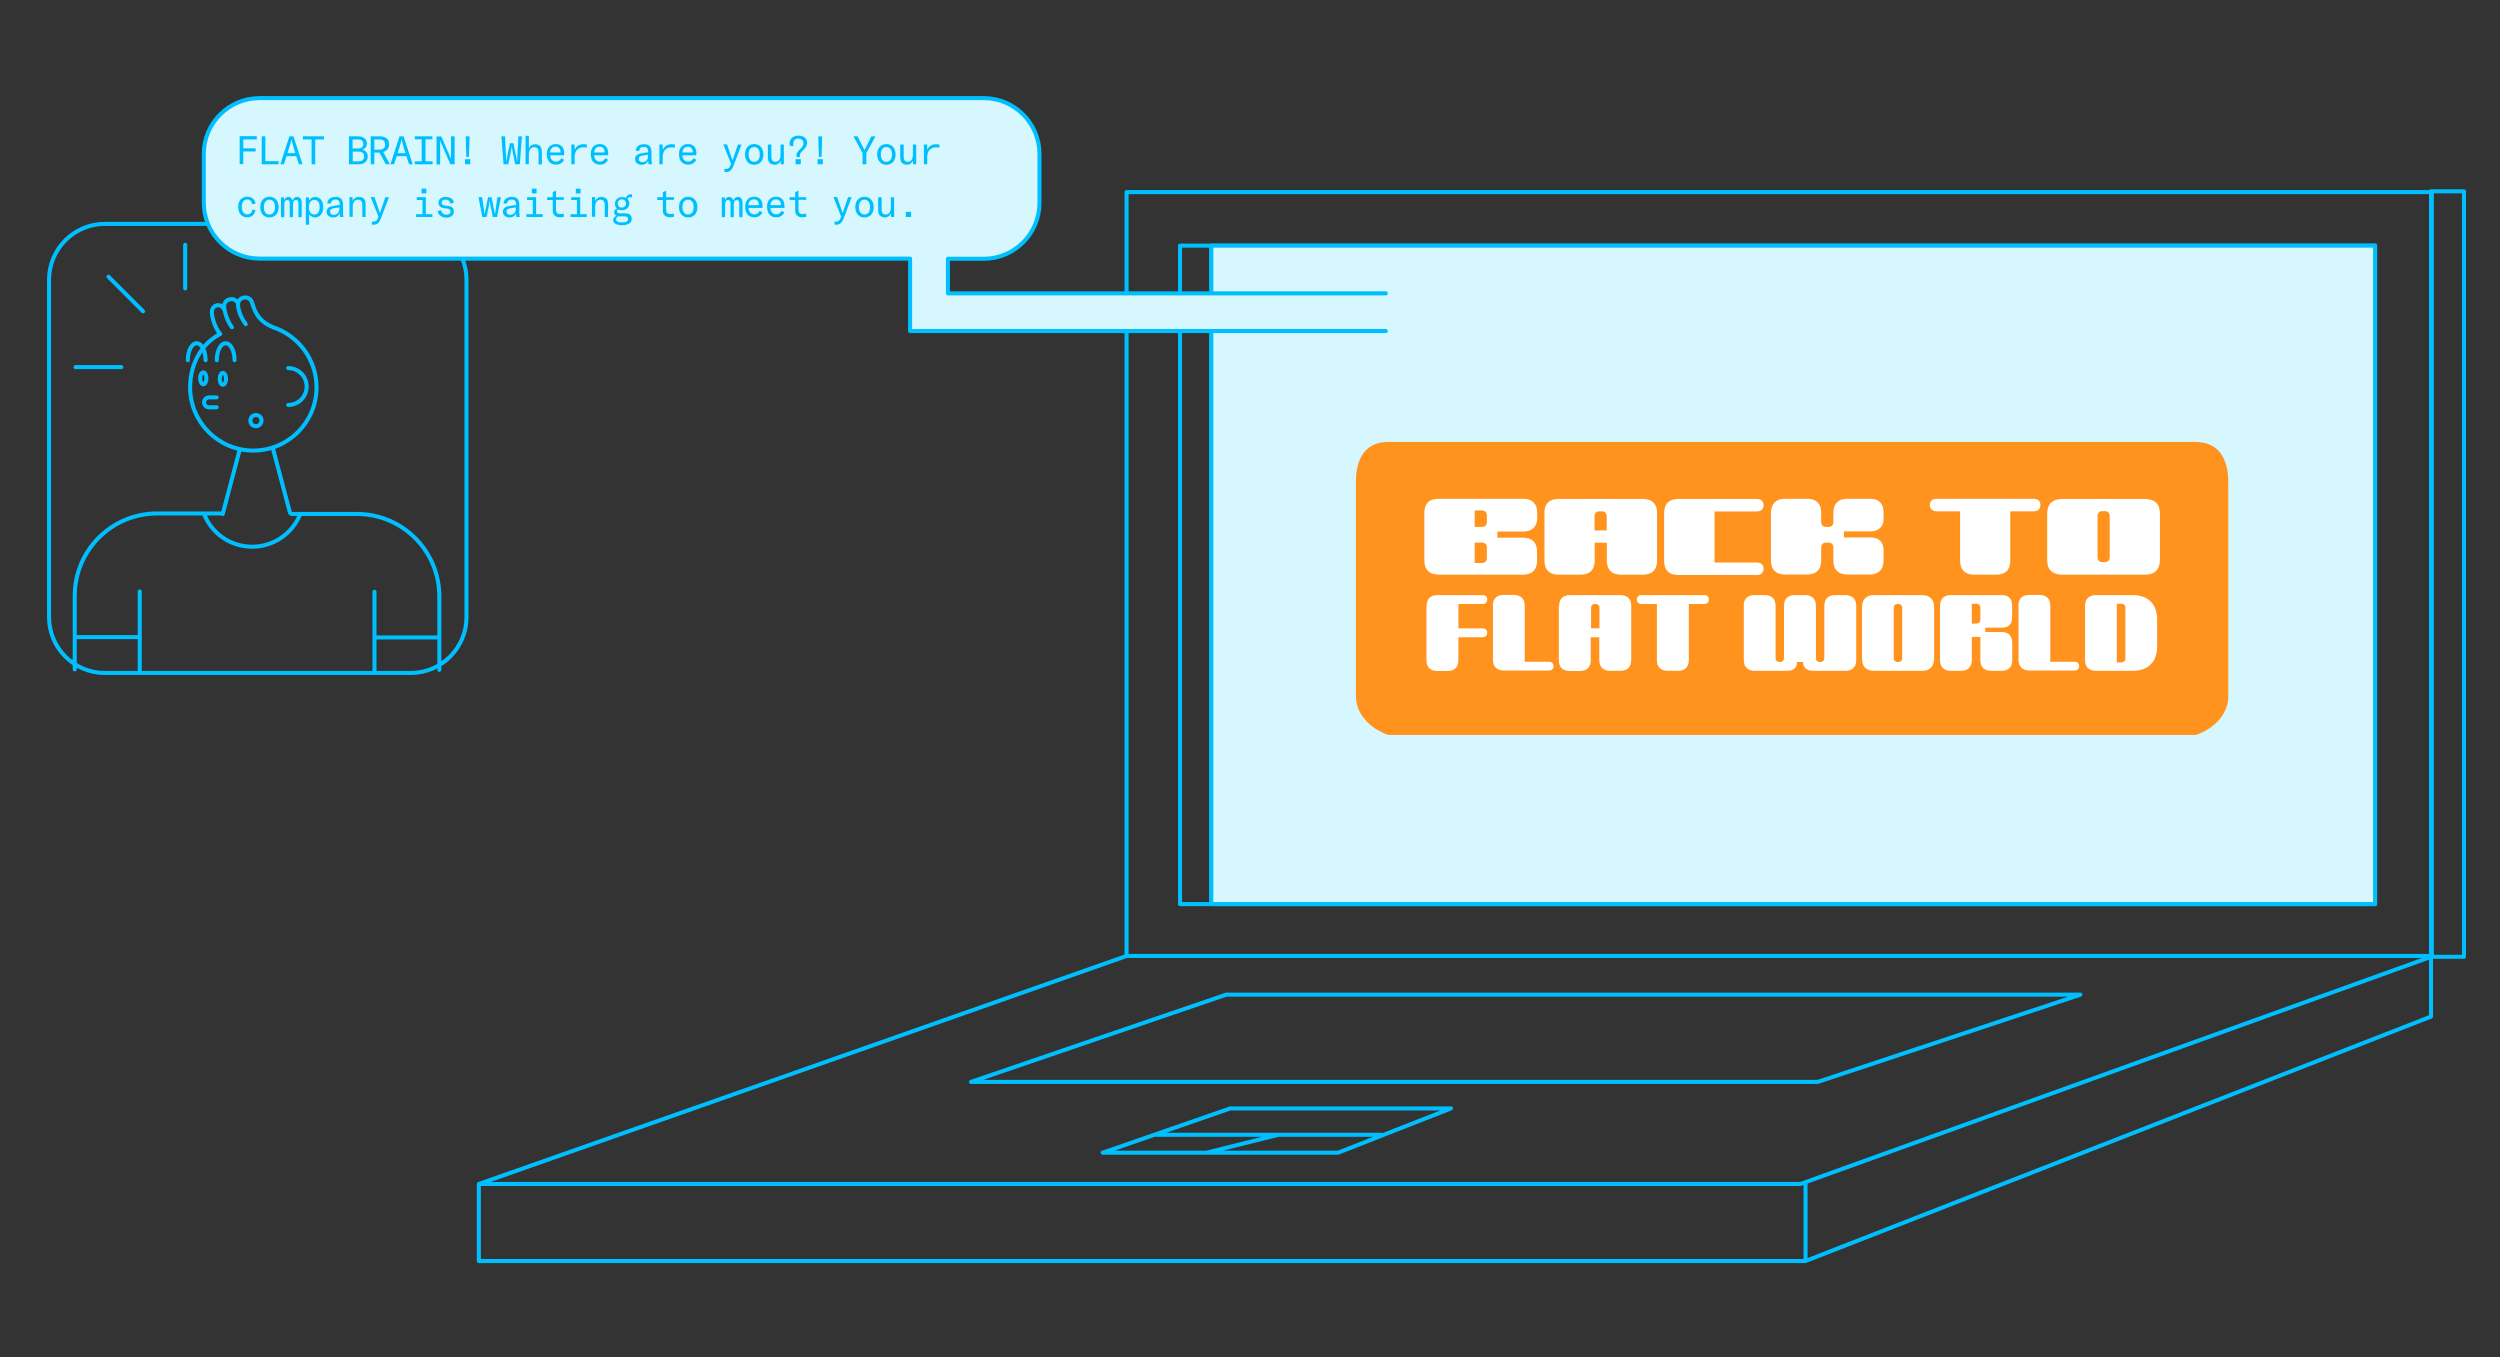 <svg width="1849" height="1004" viewBox="0 0 1849 1004" fill="none" xmlns="http://www.w3.org/2000/svg">
<rect x="0" y="0" width="1849" height="1004" fill="#333333" stroke="none"/>
<g id="end_page_4">
<g id="comp">
<path id="Vector" d="M160.211 293.919H154.61C152.663 293.919 150.958 295.502 150.958 297.571C150.958 299.641 152.541 301.224 154.61 301.224H160.211M213.168 272.246C220.716 272.246 226.803 278.334 226.803 285.883C226.803 293.432 220.716 299.519 213.168 299.519M276.96 496.155V437.713M324.926 495.425V441.122C324.926 407.395 297.656 380.122 263.934 380.122H215.481M276.96 471.439H324.195M164.715 380.122L177.011 333.611M222.176 380C216.576 394.246 202.698 404.351 186.506 404.351C170.193 404.351 156.315 394.246 150.836 379.878M181.759 239.737C178.472 235.354 176.159 229.875 176.037 225.37C175.793 219.526 184.193 217.943 186.263 223.3V223.422C187.724 227.562 189.672 237.424 202.211 242.051L201.602 241.929C220.472 248.017 234.107 265.671 234.107 286.492C234.107 312.304 213.168 333.246 187.359 333.246C161.55 333.246 140.61 312.304 140.61 286.492C140.61 268.472 149.741 253.617 162.889 247.043M171.532 242.051C168.245 237.667 165.932 230.971 165.811 226.588C165.567 220.743 173.967 219.16 176.037 224.518M162.402 246.556C159.115 242.172 156.802 235.476 156.68 231.093C156.437 225.248 163.741 223.665 165.811 229.023M160.332 266.402C160.332 259.462 163.254 253.861 166.906 253.861C170.559 253.861 173.48 259.462 173.48 266.402M138.906 266.402C138.906 259.462 141.828 253.861 145.48 253.861C149.132 253.861 152.054 259.462 152.054 266.402M55.879 271.516H89.722M80.227 204.671L105.792 230.24M136.958 181.051V213.316M103.357 495.912V437.469M55.27 495.06V440.757C55.27 407.03 82.54 379.757 116.262 379.757H164.837M103.357 471.195H56.122M214.507 379.391L202.211 333.002M303.743 497.738H77.549C54.783 497.738 36.278 479.231 36.278 456.463V206.863C36.278 184.095 54.783 165.588 77.549 165.588H303.743C326.508 165.588 345.013 184.095 345.013 206.863V456.463C345.013 479.231 326.508 497.738 303.743 497.738ZM189.307 315.226C186.993 315.226 185.167 313.4 185.167 311.086C185.167 308.773 186.993 306.947 189.307 306.947C191.62 306.947 193.446 308.773 193.446 311.086C193.324 313.4 191.498 315.226 189.307 315.226ZM152.663 279.795C152.663 282.216 151.627 284.178 150.349 284.178C149.072 284.178 148.036 282.216 148.036 279.795C148.036 277.374 149.072 275.412 150.349 275.412C151.627 275.412 152.663 277.374 152.663 279.795ZM167.15 280.16C167.15 282.581 166.114 284.543 164.837 284.543C163.559 284.543 162.524 282.581 162.524 280.16C162.524 277.74 163.559 275.777 164.837 275.777C166.114 275.777 167.15 277.74 167.15 280.16Z" stroke="#00BFFF" stroke-width="3" stroke-miterlimit="10" stroke-linecap="round"/>
<path id="Vector_2" d="M833.195 707.037H1798.6V142.089H833.195V707.037ZM833.195 707.037L354.145 875.669M895.891 181.66V668.684M1797.99 707.646H1822.34V141.48H1797.99V707.646ZM1797.99 707.646L1331.6 875.669H354.145M1797.99 707.646V751.843L1335.38 932.651M354.145 875.669V932.651H1335.38M1335.38 932.651V875.669M854.012 839.264H1021.28M945.562 839.264L892.239 852.535M872.76 181.66H1756.6V668.684H872.76V181.66ZM815.542 852.535H989.632L1073.15 819.783H909.891L815.542 852.535ZM718.15 800.18H1344.38L1538.68 735.65H906.848L718.15 800.18Z" stroke="#00BFFF" stroke-width="3" stroke-miterlimit="10" stroke-linecap="round" stroke-linejoin="round"/>
<path id="Vector_3" d="M1756.6 181.66H895.891V668.684H1756.6V181.66Z" fill="#D7F7FF" stroke="#00BFFF" stroke-width="3" stroke-miterlimit="10" stroke-linecap="round" stroke-linejoin="round"/>
<g id="Vector_4">
<path d="M1024.94 216.969H701.105V191.4H727.523C750.289 191.4 768.793 172.893 768.793 150.125V113.842C768.793 91.073 750.289 72.566 727.523 72.566H191.985C169.219 72.566 150.715 91.073 150.715 113.842V150.003C150.715 172.772 169.219 191.279 191.985 191.279H673.105V216.847V241.198V244.851H1024.94" fill="#D7F7FF"/>
<path d="M1024.94 216.969H701.105V191.4H727.523C750.289 191.4 768.793 172.893 768.793 150.125V113.842C768.793 91.073 750.289 72.566 727.523 72.566H191.985C169.219 72.566 150.715 91.073 150.715 113.842V150.003C150.715 172.772 169.219 191.279 191.985 191.279H673.105V216.847V241.198V244.851H1024.94" stroke="#00BFFF" stroke-width="3" stroke-miterlimit="10" stroke-linecap="round" stroke-linejoin="round"/>
</g>
<g id="Vector_5">
<path d="M189.916 103.127H179.933V109.702H189.064V112.016H179.933V121.391H177.255V100.692H189.916V103.127Z" fill="#00BFFF"/>
<path d="M196.246 100.814V119.199H206.107V121.513H193.568V100.814H196.246Z" fill="#00BFFF"/>
<path d="M219.134 115.547H211.951L210.003 121.513H207.325L214.021 100.814H217.064L223.76 121.513H221.081L219.134 115.547ZM212.681 113.233H218.403C217.064 109.094 216.09 105.685 215.603 103.249C214.873 105.685 213.899 109.094 212.681 113.233Z" fill="#00BFFF"/>
<path d="M239.586 100.814V103.128H233.134V121.513H230.456V103.128H224.003V100.814H239.586Z" fill="#00BFFF"/>
<path d="M271.36 106.293C271.36 108.241 270.265 110.068 267.952 110.676C270.387 111.164 271.969 112.868 271.969 115.79C271.969 118.469 270.387 121.513 265.273 121.513H258.091V100.814H264.665C269.9 100.814 271.36 103.858 271.36 106.293ZM260.769 109.824H264.665C268.073 109.824 268.682 107.998 268.682 106.537C268.682 104.832 267.952 103.128 264.665 103.128H260.769V109.824ZM260.769 119.321H265.152C268.317 119.321 269.291 117.617 269.291 115.668C269.291 113.72 268.195 112.138 265.517 112.138H260.891V119.321H260.769Z" fill="#00BFFF"/>
<path d="M280.613 112.868H276.839V121.513H274.161V100.814H280.856C285.361 100.814 287.796 103.006 287.796 106.78C287.796 109.581 286.213 111.651 283.413 112.381L288.404 121.513H285.361L280.613 112.868ZM276.839 110.676H280.613C283.413 110.676 284.874 109.337 284.874 106.902C284.874 104.467 283.413 103.128 280.613 103.128H276.839V110.676Z" fill="#00BFFF"/>
<path d="M300.578 115.547H293.396L291.448 121.513H288.769L295.465 100.814H298.509L305.204 121.513H302.526L300.578 115.547ZM294.126 113.233H299.848C298.509 109.094 297.535 105.685 297.048 103.249C296.439 105.685 295.465 109.094 294.126 113.233Z" fill="#00BFFF"/>
<path d="M314.7 103.006V119.321H319.935V121.513H306.787V119.321H311.9V103.006H306.787V100.814H319.813V103.006H314.7Z" fill="#00BFFF"/>
<path d="M333.57 117.617C333.57 116.886 333.57 116.156 333.57 115.425V100.814H336.248V121.513H333.083L326.631 106.659C326.144 105.563 325.657 104.223 325.657 104.223H325.535C325.535 104.832 325.535 105.441 325.535 106.05V121.635H322.857V100.936H326.387L332.474 114.938C333.083 116.156 333.448 117.13 333.57 117.617Z" fill="#00BFFF"/>
<path d="M347.814 121.513H343.918V117.738H347.814V121.513ZM344.405 100.814H347.327L346.84 116.034H344.892L344.405 100.814Z" fill="#00BFFF"/>
<path d="M370.823 100.814H373.501L374.232 115.547C374.353 117.738 374.353 118.834 374.353 119.199H374.597C374.597 118.591 374.719 117.373 375.206 115.303L377.153 105.928H379.71L381.658 115.303C382.145 117.373 382.267 118.591 382.267 119.199H382.51C382.51 118.712 382.51 117.738 382.632 115.547L383.362 100.814H386.04L384.458 121.513H381.049L379.223 112.625C378.858 110.798 378.736 109.702 378.614 108.485H378.371C378.371 109.702 378.249 110.798 377.762 112.625L375.936 121.513H372.406L370.823 100.814Z" fill="#00BFFF"/>
<path d="M395.78 106.658C396.997 106.658 398.336 107.024 399.31 107.998C400.284 108.85 400.771 110.311 400.771 112.624V121.634H398.336V112.746C398.336 109.581 396.754 108.85 395.171 108.85C392.006 108.85 391.153 111.894 391.153 113.964V121.513H388.719V100.449H391.153V109.581C391.884 107.876 393.71 106.658 395.78 106.658Z" fill="#00BFFF"/>
<path d="M417.206 114.816H406.98C406.98 117.495 408.562 119.565 411.241 119.565C413.189 119.565 414.406 118.347 415.136 117.008L417.206 118.103C415.989 120.539 414.041 121.756 411.241 121.756C406.615 121.756 404.423 118.59 404.423 113.842C404.423 109.337 406.98 106.537 411.119 106.537C415.623 106.537 417.328 109.702 417.328 113.72C417.206 114.085 417.206 114.451 417.206 114.816ZM410.876 108.485C408.197 108.485 406.858 110.676 406.858 112.746H414.528C414.771 110.555 413.554 108.485 410.876 108.485Z" fill="#00BFFF"/>
<path d="M431.328 106.659C432.424 106.659 433.276 106.78 434.006 106.902V109.215C433.398 109.094 432.302 108.972 431.328 108.972C427.798 108.972 424.998 111.407 424.998 116.155V121.513H422.563V106.902H424.998V110.798C425.85 108.485 428.285 106.659 431.328 106.659Z" fill="#00BFFF"/>
<path d="M449.711 114.816H439.485C439.485 117.495 441.067 119.565 443.746 119.565C445.693 119.565 446.911 118.347 447.641 117.008L449.711 118.103C448.493 120.539 446.546 121.756 443.746 121.756C439.119 121.756 436.928 118.59 436.928 113.842C436.928 109.337 439.485 106.537 443.624 106.537C448.128 106.537 449.833 109.702 449.833 113.72C449.833 114.085 449.833 114.451 449.711 114.816ZM443.502 108.485C440.824 108.485 439.485 110.676 439.485 112.746H447.154C447.276 110.555 446.18 108.485 443.502 108.485Z" fill="#00BFFF"/>
<path d="M482.337 121.513H479.659C479.537 120.66 479.416 119.686 479.416 118.834C478.442 120.904 476.859 121.878 474.546 121.878C471.624 121.878 469.676 120.052 469.676 117.617C469.676 116.155 470.407 114.938 471.746 114.207C472.72 113.72 474.302 113.355 476.737 112.99L479.416 112.625V112.381C479.416 109.824 478.442 108.607 476.25 108.607C474.181 108.607 472.963 109.702 472.842 111.529H470.163C470.407 108.363 472.72 106.659 476.372 106.659C480.146 106.659 481.85 108.485 481.85 112.746V116.643C481.85 118.956 481.972 120.417 482.337 121.513ZM475.885 114.938C473.329 115.303 472.355 116.034 472.355 117.495C472.355 118.956 473.329 119.93 475.033 119.93C477.711 119.93 479.294 118.104 479.294 115.303V114.451L475.885 114.938Z" fill="#00BFFF"/>
<path d="M496.459 106.659C497.555 106.659 498.407 106.78 499.138 106.902V109.215C498.529 109.094 497.433 108.972 496.459 108.972C492.929 108.972 490.129 111.407 490.129 116.155V121.513H487.694V106.902H490.129V110.798C491.103 108.485 493.538 106.659 496.459 106.659Z" fill="#00BFFF"/>
<path d="M514.964 114.816H504.738C504.738 117.495 506.32 119.565 508.999 119.565C510.946 119.565 512.164 118.347 512.894 117.008L514.964 118.103C513.746 120.539 511.799 121.756 508.999 121.756C504.372 121.756 502.181 118.59 502.181 113.842C502.181 109.337 504.738 106.537 508.877 106.537C513.381 106.537 515.086 109.702 515.086 113.72C514.964 114.085 514.964 114.451 514.964 114.816ZM508.755 108.485C506.077 108.485 504.738 110.676 504.738 112.746H512.407C512.529 110.555 511.312 108.485 508.755 108.485Z" fill="#00BFFF"/>
<path d="M541.747 118.591L545.764 106.902H548.443L542.599 122.365C541.26 126.018 539.556 127.235 537.121 127.235C536.634 127.235 536.269 127.235 535.782 127.113V124.922C536.147 124.922 536.512 124.922 536.877 124.922C538.703 124.922 539.556 124.191 540.286 122.243L540.651 121.147L534.93 106.78H537.73L541.747 118.591Z" fill="#00BFFF"/>
<path d="M550.999 114.207C550.999 109.581 553.678 106.537 557.817 106.537C561.834 106.537 564.634 109.581 564.634 114.207C564.634 118.834 561.956 121.878 557.817 121.878C553.678 121.878 550.999 118.834 550.999 114.207ZM561.956 114.207C561.956 110.798 560.373 108.728 557.817 108.728C555.139 108.728 553.678 110.798 553.678 114.207C553.678 117.616 555.26 119.686 557.817 119.686C560.373 119.686 561.956 117.616 561.956 114.207Z" fill="#00BFFF"/>
<path d="M573.034 121.878C571.695 121.878 570.356 121.513 569.26 120.539C568.286 119.686 567.921 118.225 567.921 115.912V106.902H570.478V115.79C570.478 118.956 571.939 119.686 573.521 119.686C576.565 119.686 577.295 116.643 577.295 114.451V106.902H579.73V121.513H577.417V118.712C576.93 120.173 575.226 121.878 573.034 121.878Z" fill="#00BFFF"/>
<path d="M583.991 106.171C583.991 102.641 586.426 100.327 590.565 100.327C594.461 100.327 596.896 102.275 596.896 105.806C596.896 107.876 595.556 109.581 594.217 110.92L592.756 112.381C591.904 113.233 591.539 114.207 591.539 115.668V116.155H589.104V114.938C589.104 113.964 589.226 112.868 590.808 111.285L592.269 109.824C593.243 108.85 594.217 107.754 594.217 105.806C594.217 103.858 592.635 102.519 590.565 102.519C588.252 102.519 586.669 103.736 586.669 106.537C586.669 107.024 586.669 107.754 586.791 108.12L584.113 107.754C583.991 107.389 583.991 106.537 583.991 106.171ZM592.269 121.513H588.374V117.738H592.269V121.513Z" fill="#00BFFF"/>
<path d="M608.583 121.513H604.687V117.738H608.583V121.513ZM605.174 100.814H608.096L607.609 116.034H605.661L605.174 100.814Z" fill="#00BFFF"/>
<path d="M640.722 121.513H637.922V113.233L631.226 100.814H634.27L639.383 111.042L644.496 100.814H647.54L640.722 113.233V121.513Z" fill="#00BFFF"/>
<path d="M648.757 114.207C648.757 109.581 651.435 106.537 655.575 106.537C659.592 106.537 662.392 109.581 662.392 114.207C662.392 118.834 659.714 121.878 655.575 121.878C651.557 121.878 648.757 118.834 648.757 114.207ZM659.714 114.207C659.714 110.798 658.131 108.728 655.575 108.728C653.018 108.728 651.435 110.798 651.435 114.207C651.435 117.616 653.018 119.686 655.575 119.686C658.131 119.686 659.714 117.616 659.714 114.207Z" fill="#00BFFF"/>
<path d="M670.914 121.878C669.575 121.878 668.236 121.513 667.14 120.539C666.166 119.686 665.801 118.225 665.801 115.912V106.902H668.357V115.79C668.357 118.956 669.818 119.686 671.401 119.686C674.444 119.686 675.175 116.643 675.175 114.451V106.902H677.61V121.513H675.297V118.712C674.81 120.173 672.984 121.878 670.914 121.878Z" fill="#00BFFF"/>
<path d="M692.097 106.659C693.192 106.659 694.045 106.78 694.775 106.902V109.215C694.166 109.094 693.071 108.972 692.097 108.972C688.566 108.972 685.766 111.407 685.766 116.155V121.513H683.331V106.902H685.766V110.798C686.74 108.485 689.053 106.659 692.097 106.659Z" fill="#00BFFF"/>
<path d="M176.159 153.047C176.159 148.664 178.351 145.499 182.977 145.499C186.264 145.499 188.577 147.325 188.942 150.734L186.385 150.978C186.142 148.786 184.925 147.568 182.855 147.568C180.177 147.568 178.837 149.76 178.837 152.926C178.837 156.213 180.177 158.526 182.977 158.526C185.046 158.526 186.264 157.187 186.629 154.996L188.942 155.361C188.455 158.283 186.629 160.718 182.977 160.718C178.472 160.84 176.159 157.431 176.159 153.047Z" fill="#00BFFF"/>
<path d="M192.473 153.169C192.473 148.542 195.151 145.499 199.29 145.499C203.307 145.499 206.108 148.542 206.108 153.169C206.108 157.796 203.429 160.84 199.29 160.84C195.151 160.84 192.473 157.796 192.473 153.169ZM203.429 153.169C203.429 149.76 201.847 147.69 199.29 147.69C196.733 147.69 195.151 149.76 195.151 153.169C195.151 156.578 196.733 158.648 199.29 158.648C201.847 158.648 203.429 156.578 203.429 153.169Z" fill="#00BFFF"/>
<path d="M213.29 145.62C214.751 145.62 215.847 146.594 216.334 148.299C217.064 146.594 218.282 145.62 219.742 145.62C221.569 145.62 223.151 146.838 223.151 150.004V160.596H220.716V150.247C220.716 148.421 219.864 147.934 219.012 147.934C217.308 147.934 216.699 149.151 216.699 150.978V160.596H214.264V150.247C214.264 148.421 213.534 147.934 212.56 147.934C210.855 147.934 210.247 149.273 210.247 150.978V160.596H207.812V145.986H210.125V148.177C210.734 146.594 211.829 145.62 213.29 145.62Z" fill="#00BFFF"/>
<path d="M228.386 148.664C229.116 147.081 230.942 145.62 233.012 145.62C236.786 145.62 239.099 148.786 239.099 153.169C239.099 157.674 236.786 160.84 232.89 160.84C231.064 160.84 229.238 159.744 228.629 158.161V166.197H226.195V145.986H228.508V148.664H228.386ZM232.403 158.648C234.96 158.648 236.421 156.457 236.421 153.169C236.421 149.882 235.082 147.812 232.525 147.812C230.09 147.812 228.508 149.76 228.508 152.926V153.656C228.508 156.578 229.969 158.648 232.403 158.648Z" fill="#00BFFF"/>
<path d="M254.073 160.475H251.517C251.395 159.622 251.273 158.648 251.273 157.796C250.299 159.866 248.717 160.84 246.404 160.84C243.482 160.84 241.534 159.014 241.534 156.578C241.534 155.117 242.265 153.9 243.604 153.169C244.578 152.682 246.16 152.317 248.595 151.952L251.273 151.586V151.343C251.273 148.786 250.299 147.569 248.108 147.569C246.038 147.569 244.821 148.664 244.699 150.491H242.021C242.265 147.325 244.578 145.62 248.23 145.62C252.004 145.62 253.708 147.447 253.708 151.708V155.604C253.586 157.918 253.708 159.379 254.073 160.475ZM247.621 153.9C245.065 154.265 244.091 154.996 244.091 156.457C244.091 157.918 245.065 158.892 246.769 158.892C249.447 158.892 251.03 157.065 251.03 154.265V153.413L247.621 153.9Z" fill="#00BFFF"/>
<path d="M265.517 145.62C266.734 145.62 268.073 145.986 269.047 146.838C270.021 147.69 270.386 149.151 270.386 151.465V160.475H267.952V151.586C267.952 148.421 266.369 147.69 264.908 147.69C261.621 147.69 260.891 150.734 260.891 152.804V160.353H258.456V145.742H260.769V148.664C261.499 146.96 263.082 145.62 265.517 145.62Z" fill="#00BFFF"/>
<path d="M280.978 157.552L284.995 145.864H287.674L281.83 161.327C280.491 164.98 278.787 166.197 276.352 166.197C275.865 166.197 275.5 166.197 275.013 166.075V163.884C275.378 163.884 275.743 163.884 276.108 163.884C277.935 163.884 278.787 163.153 279.517 161.205L279.882 160.109L274.161 145.742H276.961L280.978 157.552Z" fill="#00BFFF"/>
<path d="M312.509 158.405V147.934H308.248V145.864H314.944V158.405H319.813V160.475H307.761V158.405H312.509ZM315.309 143.064H311.778V139.533H315.309V143.064Z" fill="#00BFFF"/>
<path d="M323.709 155.97L326.266 155.483C326.631 157.553 327.97 158.77 330.161 158.77C332.109 158.77 333.205 157.918 333.205 156.578C333.205 155.117 332.474 154.509 330.892 154.265L328.579 154.022C325.657 153.656 324.318 152.073 324.318 149.882C324.318 147.203 326.387 145.62 329.796 145.62C333.083 145.62 335.396 147.325 335.64 150.004L333.205 150.612C332.84 148.908 331.744 147.69 329.674 147.69C327.727 147.69 326.631 148.421 326.631 149.882C326.631 151.099 327.483 151.83 329.309 152.073L331.622 152.317C334.544 152.682 335.64 154.143 335.64 156.457C335.64 159.257 333.57 160.962 330.04 160.962C326.509 160.84 324.196 159.135 323.709 155.97Z" fill="#00BFFF"/>
<path d="M356.579 145.864L358.04 155.848L358.283 157.918H358.527C358.649 157.309 358.77 156.822 359.014 155.483L360.962 145.864H363.518L365.466 155.483C365.71 156.822 365.831 157.309 365.953 157.918H366.197L366.44 155.848L367.901 145.864H370.458L367.658 160.475H364.492L362.544 151.099C362.423 150.491 362.301 149.273 362.301 148.664H362.057C362.057 149.273 361.936 150.491 361.814 151.099L359.866 160.475H356.701L353.901 145.864H356.579Z" fill="#00BFFF"/>
<path d="M384.458 160.475H381.901C381.779 159.622 381.658 158.648 381.658 157.796C380.684 159.866 379.101 160.84 376.788 160.84C373.866 160.84 371.918 159.014 371.918 156.578C371.918 155.117 372.649 153.9 373.988 153.169C374.962 152.682 376.545 152.317 378.979 151.952L381.658 151.586V151.343C381.658 148.786 380.684 147.569 378.492 147.569C376.423 147.569 375.205 148.664 375.084 150.491H372.405C372.649 147.325 374.962 145.62 378.614 145.62C382.388 145.62 384.093 147.447 384.093 151.708V155.604C383.971 157.918 384.214 159.379 384.458 160.475ZM378.127 153.9C375.571 154.265 374.597 154.996 374.597 156.457C374.597 157.918 375.571 158.892 377.275 158.892C379.953 158.892 381.536 157.065 381.536 154.265V153.413L378.127 153.9Z" fill="#00BFFF"/>
<path d="M394.075 158.405V147.934H389.814V145.864H396.51V158.405H401.38V160.475H389.327V158.405H394.075ZM396.875 143.064H393.345V139.533H396.875V143.064Z" fill="#00BFFF"/>
<path d="M404.667 145.864H408.806V142.09L411.241 140.994V145.864H416.963V147.812H411.241V155.361C411.241 157.309 412.215 158.283 414.041 158.283C415.015 158.283 415.989 158.161 416.963 158.04V160.353C416.232 160.475 415.38 160.718 414.163 160.718C410.51 160.718 408.806 158.648 408.806 155.848V147.934H404.667V145.864Z" fill="#00BFFF"/>
<path d="M426.702 158.405V147.934H422.441V145.864H429.137V158.405H434.006V160.475H421.954V158.405H426.702ZM429.38 143.064H425.85V139.533H429.38V143.064Z" fill="#00BFFF"/>
<path d="M444.841 145.62C446.059 145.62 447.398 145.986 448.372 146.838C449.346 147.69 449.711 149.151 449.711 151.465V160.475H447.276V151.586C447.276 148.421 445.693 147.69 444.233 147.69C440.946 147.69 440.215 150.734 440.215 152.804V160.353H437.78V145.742H440.093V148.664C440.824 146.96 442.406 145.62 444.841 145.62Z" fill="#00BFFF"/>
<path d="M464.076 147.081C464.928 147.934 465.415 149.151 465.415 150.491C465.415 153.413 463.224 155.483 459.937 155.483C458.963 155.483 457.989 155.239 457.259 154.874C456.65 155.117 456.285 155.604 456.285 156.335C456.285 157.187 457.015 157.796 458.72 157.796H462.494C465.537 157.796 467.242 159.257 467.242 161.814C467.242 164.858 464.563 166.562 460.059 166.562C455.92 166.562 453.485 165.101 453.485 162.91C453.485 161.327 454.459 160.231 456.041 159.622C454.824 159.135 454.215 158.283 454.215 157.065C454.215 155.726 454.946 154.752 456.285 154.265C455.311 153.413 454.824 152.195 454.824 150.734C454.824 147.812 457.015 145.742 460.181 145.742C461.276 145.742 462.128 145.986 462.981 146.351C463.468 144.646 464.685 143.672 466.511 143.672C466.876 143.672 467.12 143.672 467.485 143.794V145.986C466.998 145.986 466.755 145.864 466.389 145.864C465.172 145.742 464.441 146.107 464.076 147.081ZM458.476 159.987C457.989 159.987 457.624 159.987 457.259 159.987C456.285 160.475 455.676 161.205 455.676 162.179C455.676 163.762 457.137 164.492 460.059 164.492C463.224 164.492 464.563 163.64 464.563 162.057C464.563 160.718 463.589 159.987 461.763 159.987H458.476ZM462.981 150.491C462.981 148.786 461.763 147.447 459.937 147.447C458.111 147.447 456.894 148.786 456.894 150.491C456.894 152.317 458.111 153.534 459.815 153.534C461.763 153.534 462.981 152.195 462.981 150.491Z" fill="#00BFFF"/>
<path d="M486.111 145.864H490.25V142.09L492.685 140.994V145.864H498.407V147.812H492.685V155.361C492.685 157.309 493.659 158.283 495.485 158.283C496.459 158.283 497.433 158.161 498.407 158.04V160.353C497.677 160.475 496.824 160.718 495.607 160.718C491.955 160.718 490.25 158.648 490.25 155.848V147.934H486.111V145.864Z" fill="#00BFFF"/>
<path d="M502.181 153.169C502.181 148.542 504.859 145.499 508.999 145.499C513.016 145.499 515.816 148.542 515.816 153.169C515.816 157.796 513.138 160.84 508.999 160.84C504.859 160.84 502.181 157.796 502.181 153.169ZM513.016 153.169C513.016 149.76 511.433 147.69 508.877 147.69C506.199 147.69 504.738 149.76 504.738 153.169C504.738 156.578 506.32 158.648 508.877 158.648C511.555 158.648 513.016 156.578 513.016 153.169Z" fill="#00BFFF"/>
<path d="M539.312 145.62C540.773 145.62 541.869 146.594 542.356 148.299C543.086 146.594 544.303 145.62 545.764 145.62C547.59 145.62 549.173 146.838 549.173 150.004V160.596H546.738V150.247C546.738 148.421 545.886 147.934 545.034 147.934C543.33 147.934 542.721 149.151 542.721 150.978V160.596H540.286V150.247C540.286 148.421 539.556 147.934 538.582 147.934C536.877 147.934 536.269 149.273 536.269 150.978V160.596H533.834V145.986H536.147V148.177C536.756 146.594 537.851 145.62 539.312 145.62Z" fill="#00BFFF"/>
<path d="M563.904 153.778H553.678C553.678 156.457 555.26 158.526 557.938 158.526C559.886 158.526 561.104 157.309 561.834 155.97L563.904 157.065C562.686 159.5 560.738 160.718 557.938 160.718C553.312 160.718 551.121 157.552 551.121 152.804C551.121 148.299 553.678 145.499 557.817 145.499C562.321 145.499 564.025 148.664 564.025 152.682C563.904 153.047 563.904 153.413 563.904 153.778ZM557.573 147.447C554.895 147.447 553.556 149.638 553.556 151.708H561.225C561.469 149.516 560.252 147.447 557.573 147.447Z" fill="#00BFFF"/>
<path d="M580.095 153.778H569.869C569.869 156.457 571.452 158.526 574.13 158.526C576.078 158.526 577.295 157.309 578.026 155.97L580.095 157.065C578.878 159.5 576.93 160.718 574.13 160.718C569.504 160.718 567.312 157.552 567.312 152.804C567.312 148.299 569.869 145.499 574.008 145.499C578.513 145.499 580.217 148.664 580.217 152.682C580.217 153.047 580.217 153.413 580.095 153.778ZM573.886 147.447C571.208 147.447 569.869 149.638 569.869 151.708H577.539C577.66 149.516 576.565 147.447 573.886 147.447Z" fill="#00BFFF"/>
<path d="M583.991 145.864H588.13V142.09L590.565 140.994V145.864H596.287V147.812H590.565V155.361C590.565 157.309 591.539 158.283 593.365 158.283C594.339 158.283 595.313 158.161 596.287 158.04V160.353C595.556 160.475 594.704 160.718 593.487 160.718C589.835 160.718 588.13 158.648 588.13 155.848V147.934H583.991V145.864Z" fill="#00BFFF"/>
<path d="M623.191 157.552L627.209 145.864H629.887L624.044 161.327C622.704 164.98 621 166.197 618.565 166.197C618.078 166.197 617.713 166.197 617.226 166.075V163.884C617.591 163.884 617.957 163.884 618.322 163.884C620.148 163.884 621 163.153 621.731 161.205L622.096 160.109L616.374 145.742H619.174L623.191 157.552Z" fill="#00BFFF"/>
<path d="M632.566 153.169C632.566 148.542 635.244 145.499 639.383 145.499C643.401 145.499 646.201 148.542 646.201 153.169C646.201 157.796 643.522 160.84 639.383 160.84C635.244 160.84 632.566 157.796 632.566 153.169ZM643.522 153.169C643.522 149.76 641.94 147.69 639.383 147.69C636.827 147.69 635.244 149.76 635.244 153.169C635.244 156.578 636.827 158.648 639.383 158.648C641.94 158.648 643.522 156.578 643.522 153.169Z" fill="#00BFFF"/>
<path d="M654.601 160.84C653.262 160.84 651.922 160.475 650.827 159.501C649.853 158.648 649.488 157.187 649.488 154.874V145.864H652.044V154.752C652.044 157.918 653.505 158.648 655.088 158.648C658.131 158.648 658.862 155.604 658.862 153.413V145.864H661.296V160.475H658.983V157.674C658.496 159.135 656.792 160.84 654.601 160.84Z" fill="#00BFFF"/>
<path d="M673.836 160.475H669.94V156.7H673.836V160.475Z" fill="#00BFFF"/>
</g>
<path id=" button-hole" d="M1026.15 328.376H1623.9C1642.53 328.376 1646.55 343.839 1646.55 356.38V515.028C1646.55 527.569 1636.44 537.675 1623.9 542.058H1027.01C1014.47 537.675 1004.36 527.447 1004.36 515.028V355.528C1004.36 343.352 1008.75 328.376 1026.15 328.376Z" fill="white" stroke="#FF931E" stroke-width="3" stroke-miterlimit="10" stroke-linecap="round" stroke-linejoin="round"/>
</g>
<g id="back-button">
<path id="Vector_6" d="M1026.64 328H1623.54C1640.22 328 1646.18 343.463 1646.18 356.004V515.139C1646.18 527.68 1636.08 537.786 1623.54 542.169H1026.64C1014.1 537.786 1004 527.558 1004 515.139V355.882C1004 343.463 1009.11 328 1026.64 328Z" fill="#FF931E"/>
<g id="Vector_7">
<path d="M1063.9 424.918C1060.49 424.918 1057.93 424.066 1056.11 422.239C1054.28 420.413 1053.43 417.856 1053.43 414.447V379.381C1053.43 375.972 1054.28 373.415 1056.11 371.589C1057.93 369.762 1060.49 368.91 1063.9 368.91H1126.71C1130 368.91 1132.44 369.762 1134.26 371.589C1136.09 373.415 1136.94 375.85 1136.94 379.138V382.912C1136.94 386.199 1136.09 388.635 1134.26 390.461C1132.56 392.166 1130 393.14 1126.71 393.14H1107.48V397.645H1126.35C1129.76 397.645 1132.31 398.497 1134.14 400.323C1135.97 402.15 1136.82 404.706 1136.82 408.116V414.569C1136.82 417.978 1135.97 420.535 1134.14 422.361C1132.31 424.187 1129.76 425.04 1126.35 425.04H1063.9V424.918ZM1096.04 389.73C1097.25 389.73 1098.11 389.365 1098.71 388.756C1099.32 388.148 1099.69 387.295 1099.69 386.078V381.208C1099.69 380.112 1099.32 379.138 1098.71 378.529C1098.11 377.92 1097.13 377.555 1096.04 377.555H1090.68V389.73H1096.04ZM1096.04 416.395C1097.25 416.395 1098.11 416.03 1098.71 415.421C1099.32 414.812 1099.69 413.838 1099.69 412.742V404.95C1099.69 403.732 1099.32 402.88 1098.71 402.271C1098.11 401.662 1097.13 401.297 1096.04 401.297H1090.68V416.395H1096.04Z" fill="white"/>
<path d="M1142.18 379.503C1142.18 376.094 1143.03 373.537 1144.85 371.71C1146.68 369.884 1149.24 369.032 1152.65 369.032H1215.1C1218.51 369.032 1221.06 369.884 1222.89 371.71C1224.72 373.537 1225.57 376.094 1225.57 379.503V414.569C1225.57 417.978 1224.72 420.535 1222.89 422.361C1221.06 424.187 1218.51 425.04 1215.1 425.04H1198.91C1195.5 425.04 1192.94 424.187 1191.12 422.361C1189.29 420.535 1188.44 417.978 1188.44 414.569V401.419H1179.43V414.569C1179.43 417.978 1178.58 420.535 1176.75 422.361C1174.92 424.187 1172.37 425.04 1168.96 425.04H1152.77C1149.36 425.04 1146.8 424.187 1144.98 422.361C1143.15 420.535 1142.3 417.978 1142.3 414.569V379.503H1142.18ZM1179.31 392.287H1188.32V381.816C1188.32 380.72 1187.95 379.746 1187.34 379.138C1186.73 378.529 1185.76 378.164 1184.66 378.164H1182.96C1181.74 378.164 1180.89 378.529 1180.28 379.138C1179.67 379.746 1179.31 380.72 1179.31 381.816V392.287Z" fill="white"/>
<path d="M1230.8 379.503C1230.8 376.094 1231.66 373.537 1233.48 371.71C1235.31 369.884 1237.86 369.032 1241.27 369.032H1299.22C1300.8 369.032 1302.02 369.397 1303 370.249C1303.85 370.98 1304.33 372.197 1304.33 373.659C1304.33 375.12 1303.85 376.337 1303 377.068C1302.14 377.798 1300.93 378.285 1299.22 378.285H1268.06V416.03H1299.22C1300.8 416.03 1302.02 416.395 1303 417.247C1303.85 417.978 1304.33 419.195 1304.33 420.656C1304.33 422.117 1303.85 423.213 1303 424.066C1302.14 424.918 1300.93 425.283 1299.22 425.283H1241.27C1237.86 425.283 1235.31 424.431 1233.48 422.604C1231.66 420.778 1230.8 418.221 1230.8 414.812V379.503Z" fill="white"/>
<path d="M1320.28 424.918C1316.87 424.918 1314.32 424.066 1312.49 422.239C1310.67 420.413 1309.81 417.856 1309.81 414.447V379.381C1309.81 375.972 1310.67 373.415 1312.49 371.589C1314.32 369.762 1316.87 368.91 1320.28 368.91H1336.6C1340 368.91 1342.56 369.762 1344.27 371.589C1346.09 373.415 1346.94 375.972 1346.94 379.381V386.078C1346.94 387.174 1347.31 388.026 1347.92 388.756C1348.53 389.365 1349.5 389.73 1350.6 389.73H1352.3C1353.4 389.73 1354.25 389.365 1354.98 388.756C1355.71 388.148 1355.95 387.295 1355.95 386.078V379.381C1355.95 375.972 1356.8 373.415 1358.63 371.589C1360.46 369.762 1363.01 368.91 1366.42 368.91H1383.59C1386.63 368.91 1388.94 369.762 1390.65 371.589C1392.35 373.415 1393.08 375.85 1393.08 379.016V384.008C1393.08 386.808 1392.23 389 1390.41 390.583C1388.7 392.166 1386.39 393.018 1383.59 393.018H1363.74V397.523H1383.59C1386.63 397.523 1389.07 398.375 1390.65 399.958C1392.23 401.541 1393.08 403.976 1393.08 407.142V414.447C1393.08 417.856 1392.23 420.413 1390.41 422.239C1388.58 424.066 1386.02 424.918 1382.74 424.918H1366.42C1363.01 424.918 1360.46 424.066 1358.63 422.239C1356.8 420.413 1355.95 417.856 1355.95 414.447V404.95C1355.95 403.732 1355.59 402.88 1354.98 402.271C1354.37 401.663 1353.52 401.297 1352.3 401.297H1350.6C1349.5 401.297 1348.53 401.663 1347.92 402.271C1347.31 402.88 1346.94 403.854 1346.94 404.95V414.447C1346.94 417.856 1346.09 420.413 1344.27 422.239C1342.44 424.066 1339.88 424.918 1336.6 424.918H1320.28Z" fill="white"/>
<path d="M1427.29 373.537C1427.29 372.076 1427.78 370.858 1428.63 370.128C1429.48 369.397 1430.7 368.91 1432.41 368.91H1503.99C1505.57 368.91 1506.79 369.275 1507.76 370.128C1508.74 370.98 1509.1 372.076 1509.1 373.537C1509.1 374.998 1508.62 376.216 1507.76 376.946C1506.91 377.677 1505.69 378.164 1503.99 378.164H1486.82V414.569C1486.82 417.978 1485.97 420.535 1484.15 422.361C1482.32 424.187 1479.76 425.04 1476.35 425.04H1460.16C1456.75 425.04 1454.2 424.187 1452.37 422.361C1450.55 420.535 1449.69 417.978 1449.69 414.569V378.164H1432.53C1430.95 378.164 1429.73 377.798 1428.75 376.946C1427.78 376.216 1427.29 374.998 1427.29 373.537Z" fill="white"/>
<path d="M1514.09 379.99C1514.09 376.459 1515.07 373.659 1516.89 371.832C1518.84 370.006 1521.52 369.032 1525.05 369.032H1586.53C1590.06 369.032 1592.86 370.006 1594.69 371.832C1596.51 373.659 1597.49 376.459 1597.49 379.99V414.082C1597.49 417.612 1596.51 420.413 1594.69 422.239C1592.86 424.066 1590.06 425.04 1586.53 425.04H1525.05C1521.52 425.04 1518.84 424.066 1516.89 422.239C1514.95 420.413 1514.09 417.612 1514.09 414.082V379.99ZM1551.35 412.133C1551.35 413.229 1551.71 414.203 1552.32 414.812C1552.93 415.421 1553.9 415.786 1555 415.786H1556.7C1557.92 415.786 1558.77 415.421 1559.38 414.812C1559.99 414.203 1560.36 413.229 1560.36 412.133V381.694C1560.36 380.599 1559.99 379.625 1559.38 379.016C1558.77 378.407 1557.8 378.042 1556.7 378.042H1555C1553.78 378.042 1552.93 378.407 1552.32 379.016C1551.71 379.625 1551.35 380.599 1551.35 381.694V412.133Z" fill="white"/>
<path d="M1055.13 448.173C1055.13 445.616 1055.86 443.547 1057.2 442.207C1058.54 440.868 1060.61 440.137 1063.17 440.137H1096.16C1097.38 440.137 1098.35 440.381 1098.96 440.99C1099.57 441.598 1099.93 442.329 1099.93 443.425C1099.93 444.399 1099.57 445.251 1098.96 445.86C1098.35 446.469 1097.38 446.712 1096.16 446.712H1078.63V464.732H1096.16C1097.38 464.732 1098.35 464.976 1098.96 465.584C1099.57 466.193 1099.93 466.924 1099.93 468.02C1099.93 469.115 1099.57 469.846 1098.96 470.455C1098.35 471.063 1097.38 471.307 1096.16 471.307H1078.63V488.231C1078.63 490.788 1077.9 492.858 1076.56 494.197C1075.22 495.536 1073.27 496.267 1070.59 496.267H1063.04C1060.49 496.267 1058.54 495.536 1057.08 494.197C1055.74 492.858 1055.01 490.91 1055.01 488.231V448.173H1055.13Z" fill="white"/>
<path d="M1104.07 448.052C1104.07 445.495 1104.8 443.547 1106.14 442.086C1107.48 440.746 1109.55 440.016 1112.11 440.016H1119.65C1122.21 440.016 1124.28 440.746 1125.62 442.086C1126.96 443.425 1127.69 445.495 1127.69 448.052V489.449H1145.22C1146.44 489.449 1147.41 489.692 1148.02 490.301C1148.63 490.91 1148.99 491.762 1148.99 492.736C1148.99 493.71 1148.63 494.562 1148.02 495.049C1147.41 495.658 1146.44 495.902 1145.22 495.902H1112.23C1109.67 495.902 1107.72 495.171 1106.26 493.832C1104.92 492.493 1104.19 490.544 1104.19 487.866V448.052H1104.07Z" fill="white"/>
<path d="M1153.13 448.173C1153.13 445.616 1153.86 443.547 1155.2 442.207C1156.54 440.868 1158.61 440.137 1161.17 440.137H1198.42C1200.98 440.137 1202.92 440.868 1204.39 442.207C1205.72 443.547 1206.45 445.495 1206.45 448.173V488.109C1206.45 490.666 1205.72 492.736 1204.39 494.075C1203.05 495.415 1200.98 496.145 1198.42 496.145H1190.87C1188.32 496.145 1186.25 495.415 1184.91 494.075C1183.57 492.736 1182.84 490.788 1182.84 488.109V471.307H1176.51V488.231C1176.51 490.788 1175.78 492.858 1174.44 494.197C1173.1 495.536 1171.15 496.267 1168.47 496.267H1160.92C1158.37 496.267 1156.42 495.536 1154.96 494.197C1153.62 492.858 1152.89 490.91 1152.89 488.231V448.173H1153.13ZM1176.63 464.732H1182.96V449.391C1182.96 448.539 1182.72 447.93 1182.23 447.443C1181.74 446.956 1181.13 446.712 1180.28 446.712H1179.43C1178.58 446.712 1177.97 446.956 1177.48 447.443C1176.99 447.93 1176.75 448.539 1176.75 449.391V464.732H1176.63Z" fill="white"/>
<path d="M1210.59 443.425C1210.59 442.329 1210.96 441.598 1211.57 440.99C1212.18 440.381 1213.15 440.137 1214.37 440.137H1260.14C1261.36 440.137 1262.33 440.381 1262.94 440.99C1263.55 441.598 1263.92 442.329 1263.92 443.425C1263.92 444.399 1263.55 445.251 1262.94 445.86C1262.33 446.469 1261.36 446.712 1260.14 446.712H1249.06V488.109C1249.06 490.666 1248.33 492.736 1246.99 494.075C1245.66 495.415 1243.59 496.145 1241.03 496.145H1233.48C1230.92 496.145 1228.86 495.415 1227.52 494.075C1226.18 492.736 1225.45 490.788 1225.45 488.109V446.712H1214.37C1213.15 446.712 1212.18 446.469 1211.57 445.86C1210.96 445.251 1210.59 444.521 1210.59 443.425Z" fill="white"/>
<path d="M1289.6 448.173C1289.6 445.616 1290.33 443.547 1291.67 442.207C1293.01 440.868 1295.08 440.137 1297.64 440.137H1305.19C1307.74 440.137 1309.81 440.868 1311.15 442.207C1312.49 443.547 1313.22 445.495 1313.22 448.173V486.892C1313.22 487.744 1313.47 488.353 1313.95 488.84C1314.44 489.327 1315.05 489.57 1315.9 489.57H1316.75C1317.6 489.57 1318.21 489.327 1318.7 488.84C1319.19 488.353 1319.43 487.744 1319.43 486.892V448.173C1319.43 445.616 1320.16 443.547 1321.5 442.207C1322.84 440.868 1324.79 440.137 1327.47 440.137H1335.01C1337.57 440.137 1339.64 440.868 1340.98 442.207C1342.32 443.547 1343.05 445.495 1343.05 448.173V486.892C1343.05 487.744 1343.29 488.353 1343.78 488.84C1344.27 489.327 1344.87 489.57 1345.73 489.57H1346.58C1347.43 489.57 1348.04 489.327 1348.53 488.84C1349.01 488.353 1349.26 487.744 1349.26 486.892V448.173C1349.26 445.616 1349.99 443.547 1351.33 442.207C1352.67 440.868 1354.61 440.137 1357.29 440.137H1364.84C1367.4 440.137 1369.34 440.868 1370.81 442.207C1372.14 443.547 1372.87 445.495 1372.87 448.173V488.109C1372.87 490.666 1372.14 492.736 1370.81 494.075C1369.47 495.415 1367.4 496.145 1364.84 496.145H1340.98C1338.67 496.145 1336.84 495.536 1335.5 494.441C1334.16 493.345 1333.55 491.64 1333.55 489.57H1329.05C1329.05 491.762 1328.44 493.345 1327.22 494.441C1326 495.536 1324.18 496.145 1321.74 496.145H1297.76C1295.2 496.145 1293.26 495.415 1291.8 494.075C1290.46 492.736 1289.73 490.788 1289.73 488.109V448.173H1289.6Z" fill="white"/>
<path d="M1377.14 449.269C1377.14 446.225 1377.87 444.034 1379.45 442.451C1381.03 440.868 1383.22 440.137 1386.27 440.137H1421.33C1424.37 440.137 1426.56 440.868 1428.15 442.451C1429.73 444.034 1430.46 446.225 1430.46 449.269V487.014C1430.46 490.057 1429.73 492.249 1428.15 493.832C1426.56 495.415 1424.37 496.145 1421.33 496.145H1386.27C1383.22 496.145 1381.03 495.415 1379.45 493.832C1377.87 492.249 1377.14 490.057 1377.14 487.014V449.269ZM1400.63 486.892C1400.63 487.744 1400.88 488.353 1401.36 488.84C1401.85 489.327 1402.46 489.57 1403.31 489.57H1404.16C1405.01 489.57 1405.62 489.327 1406.11 488.84C1406.6 488.353 1406.84 487.744 1406.84 486.892V449.391C1406.84 448.539 1406.6 447.93 1406.11 447.443C1405.62 446.956 1405.01 446.712 1404.16 446.712H1403.31C1402.46 446.712 1401.85 446.956 1401.36 447.443C1400.88 447.93 1400.63 448.539 1400.63 449.391V486.892Z" fill="white"/>
<path d="M1442.88 496.145C1440.32 496.145 1438.37 495.415 1436.91 494.075C1435.57 492.736 1434.84 490.788 1434.84 488.109V448.173C1434.84 445.616 1435.57 443.547 1436.91 442.207C1438.25 440.868 1440.32 440.137 1442.88 440.137H1480.37C1482.93 440.137 1484.88 440.746 1486.22 442.085C1487.55 443.425 1488.16 445.373 1488.16 447.93V456.453C1488.16 459.01 1487.55 460.958 1486.22 462.297C1484.88 463.636 1482.93 464.245 1480.37 464.245H1468.32V467.411H1480.25C1482.81 467.411 1484.88 468.141 1486.22 469.481C1487.55 470.82 1488.28 472.89 1488.28 475.447V488.109C1488.28 490.666 1487.55 492.736 1486.22 494.075C1484.88 495.415 1482.93 496.145 1480.25 496.145H1472.7C1470.15 496.145 1468.08 495.415 1466.74 494.075C1465.4 492.736 1464.67 490.788 1464.67 488.109V471.063H1458.34V488.109C1458.34 490.666 1457.61 492.736 1456.27 494.075C1454.93 495.415 1452.98 496.145 1450.3 496.145H1442.88ZM1461.99 461.079C1462.84 461.079 1463.45 460.836 1463.94 460.349C1464.42 459.862 1464.67 459.253 1464.67 458.401V449.269C1464.67 448.417 1464.42 447.808 1463.94 447.321C1463.45 446.834 1462.84 446.59 1461.99 446.59H1458.34V461.201H1461.99V461.079Z" fill="white"/>
<path d="M1492.79 448.052C1492.79 445.495 1493.52 443.547 1494.86 442.086C1496.2 440.746 1498.27 440.016 1500.82 440.016H1508.37C1510.93 440.016 1513 440.746 1514.34 442.086C1515.68 443.425 1516.41 445.495 1516.41 448.052V489.449H1533.94C1535.16 489.449 1536.13 489.692 1536.74 490.301C1537.35 490.91 1537.71 491.762 1537.71 492.736C1537.71 493.71 1537.35 494.562 1536.74 495.049C1536.13 495.658 1535.16 495.902 1533.94 495.902H1500.95C1498.39 495.902 1496.44 495.171 1494.98 493.832C1493.64 492.493 1492.91 490.544 1492.91 487.866V448.052H1492.79Z" fill="white"/>
<path d="M1550.13 496.145C1547.57 496.145 1545.63 495.415 1544.16 494.075C1542.83 492.736 1542.09 490.788 1542.09 488.109V448.173C1542.09 445.616 1542.83 443.547 1544.16 442.207C1545.5 440.868 1547.57 440.137 1550.13 440.137H1577.03C1583 440.137 1587.5 441.72 1590.67 444.886C1593.83 448.052 1595.42 452.557 1595.42 458.523V477.76C1595.42 483.726 1593.83 488.231 1590.67 491.397C1587.5 494.562 1583 496.145 1577.03 496.145H1550.13ZM1569.24 489.814C1570.09 489.814 1570.7 489.57 1571.19 489.083C1571.68 488.596 1571.92 487.988 1571.92 487.135V449.269C1571.92 448.417 1571.68 447.808 1571.19 447.321C1570.7 446.834 1570.09 446.59 1569.24 446.59H1565.59V489.936H1569.24V489.814Z" fill="white"/>
</g>
</g>
</g>
</svg>
